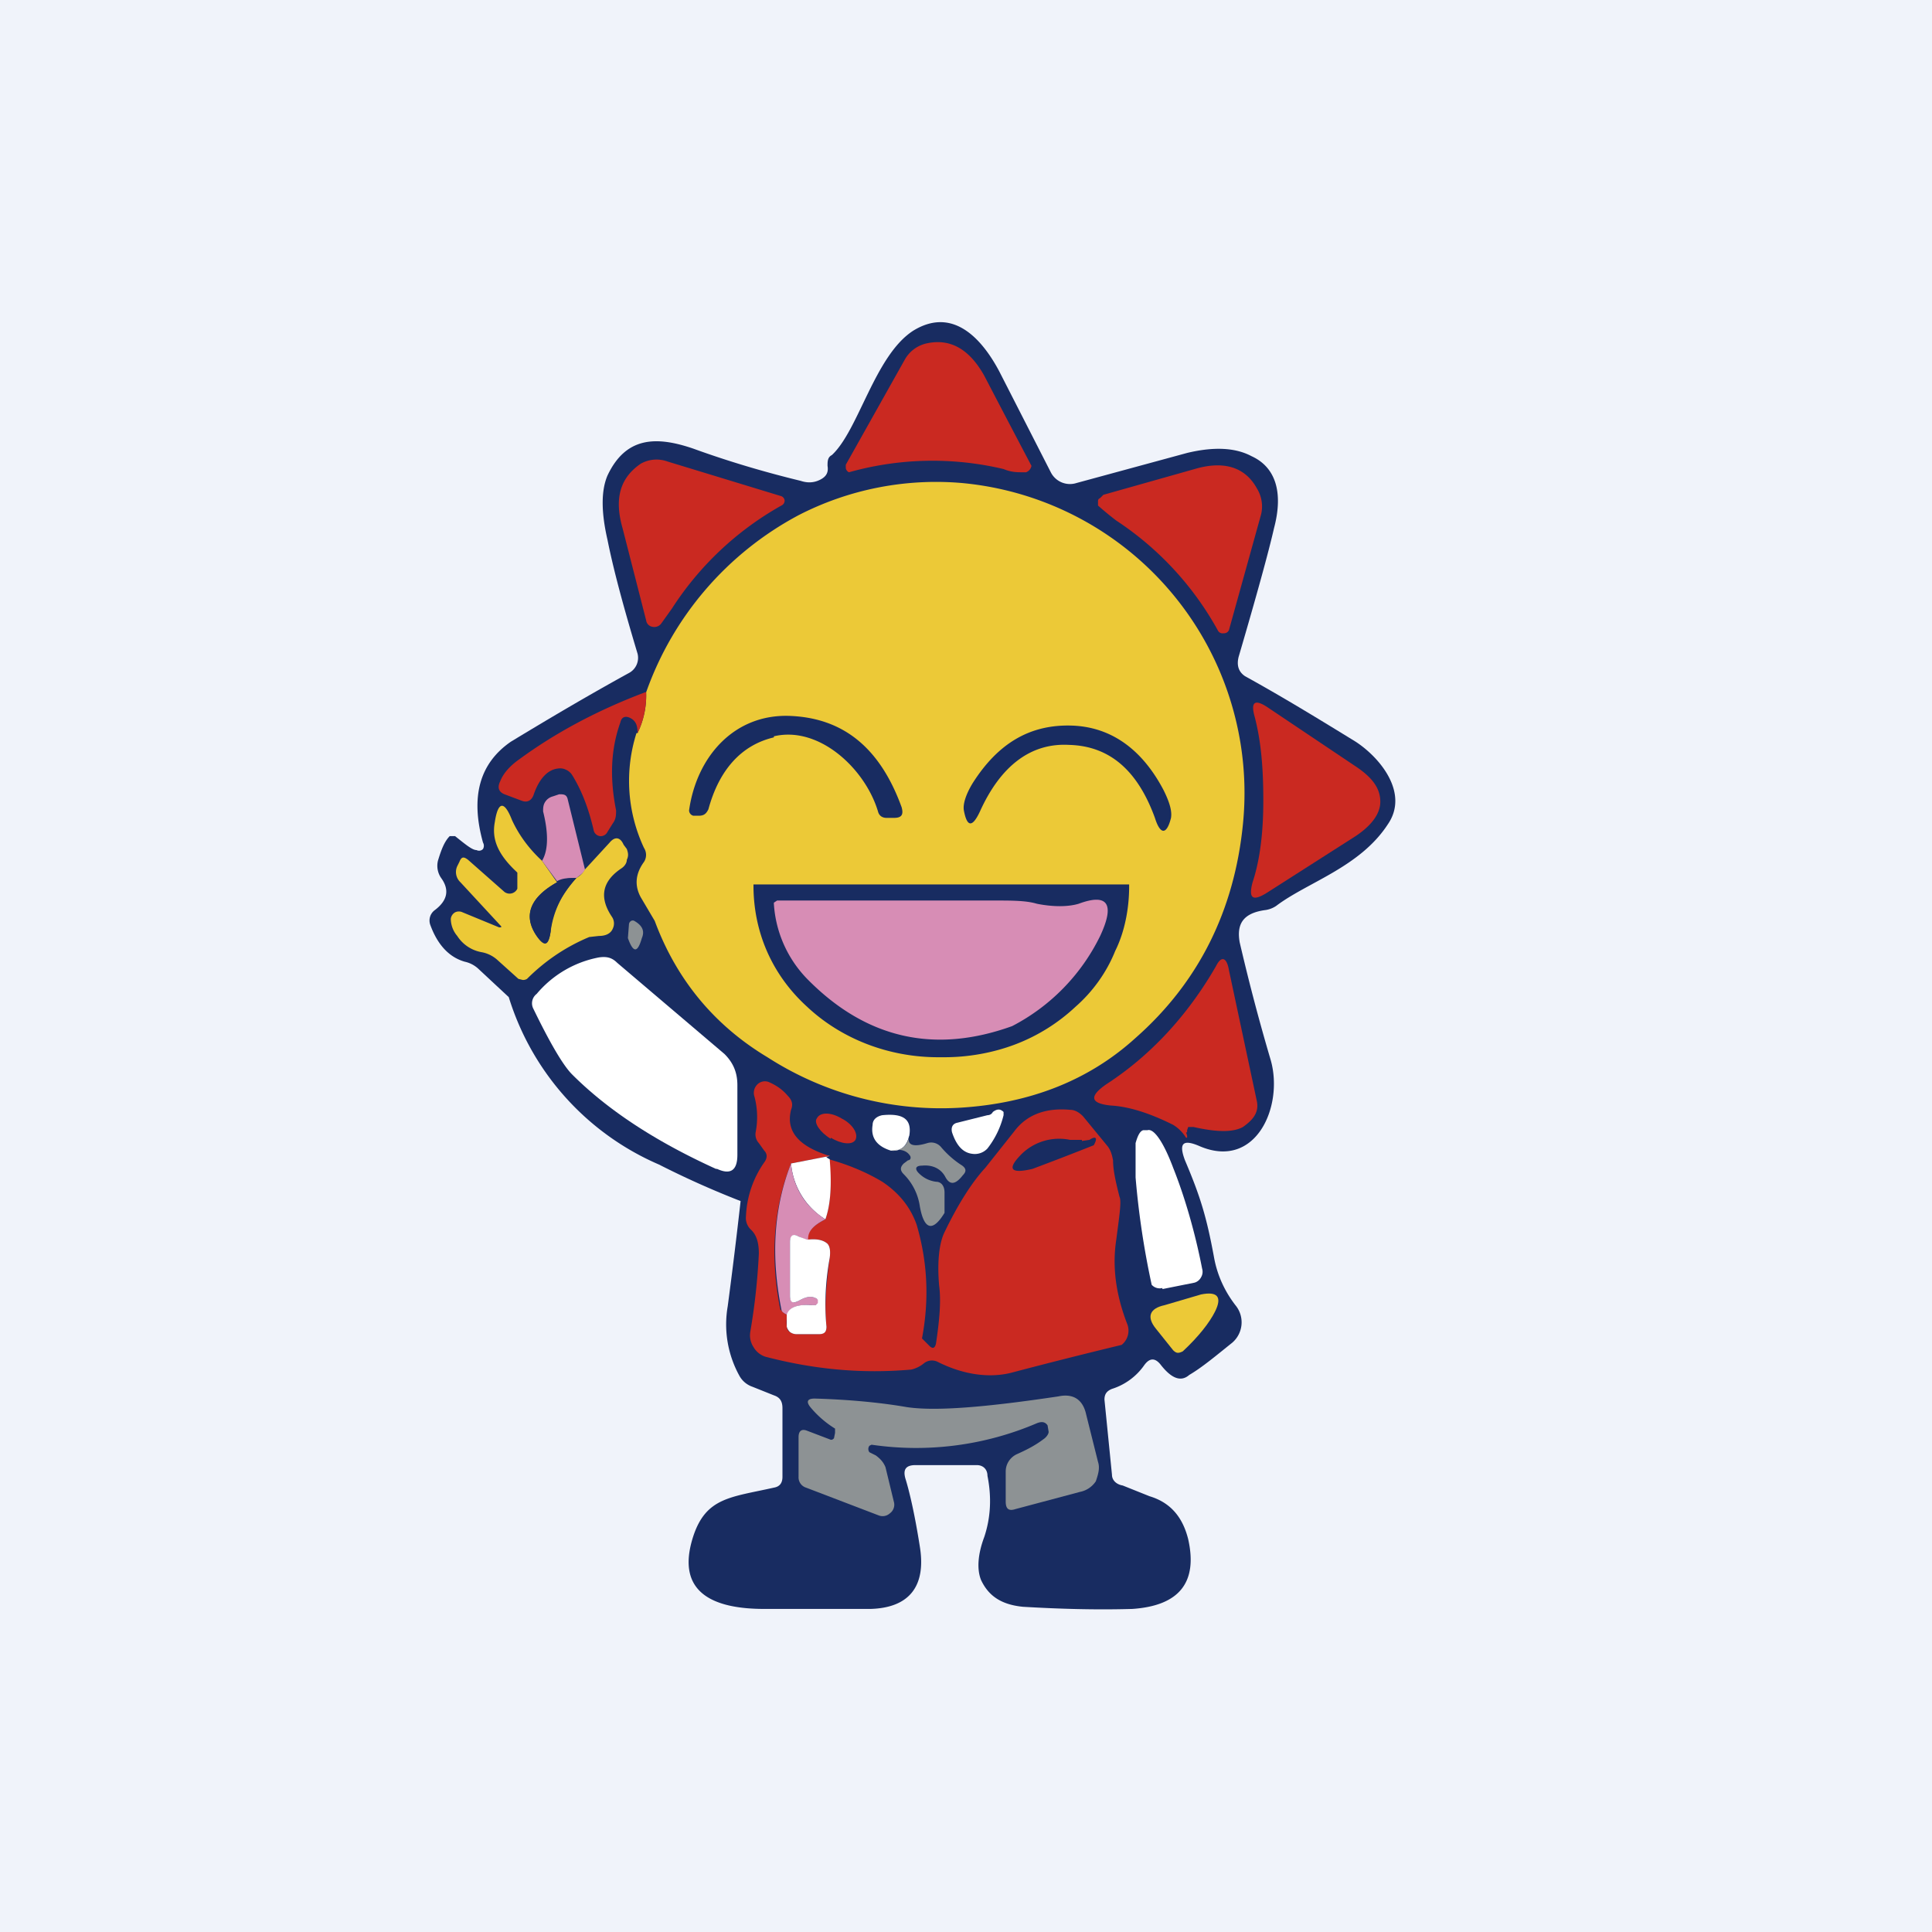 <!-- by TradingView --><svg width="18" height="18" viewBox="0 0 18 18" xmlns="http://www.w3.org/2000/svg"><path fill="#F0F3FA" d="M0 0h18v18H0z"/><path d="M4.5 7.85c-.12-.43-.03-.74.26-.94.33-.2.7-.42 1.1-.64a.16.16 0 0 0 .08-.18c-.12-.4-.22-.76-.28-1.06-.06-.26-.06-.46 0-.6.17-.36.45-.37.8-.25.33.12.67.22 1 .3.06.02.12.02.18-.01s.08-.07.07-.13c0-.04 0-.08.04-.1.25-.23.4-.93.76-1.16.36-.22.63.06.8.38l.48.94a.2.2 0 0 0 .24.1l1.03-.28c.25-.06.45-.05.6.03.22.1.3.33.21.67-.05.22-.16.62-.33 1.2-.02.08 0 .14.06.18.38.21.72.42 1.03.61.23.15.5.48.3.77-.26.4-.75.54-1.04.76a.24.24 0 0 1-.11.04c-.2.03-.26.13-.23.3.07.3.16.66.29 1.1.12.43-.14 1.02-.66.8-.16-.07-.2-.03-.14.13.14.33.2.52.27.9.03.17.1.32.2.45a.25.25 0 0 1-.03.35c-.15.12-.28.23-.4.3-.08.07-.17.03-.27-.1-.05-.06-.1-.06-.15.01a.58.58 0 0 1-.3.22c-.05.02-.07.05-.07.1l.07.7c0 .05.04.09.1.1l.25.1c.2.06.31.2.36.4.09.4-.08.62-.52.65-.34.01-.68 0-1.02-.02-.2-.02-.32-.1-.39-.25-.04-.1-.03-.24.03-.4.06-.18.07-.37.03-.57 0-.06-.04-.1-.1-.1h-.57c-.1 0-.12.05-.09.14.03.1.08.3.13.62.06.37-.1.57-.46.58h-.99c-.44 0-.84-.13-.66-.68.12-.36.35-.36.75-.45.06-.01.08-.05.08-.1v-.64c0-.06-.02-.1-.08-.12l-.2-.08a.22.22 0 0 1-.12-.1.99.99 0 0 1-.11-.65 48.7 48.7 0 0 0 .12-.98 8.36 8.36 0 0 1-.76-.34 2.5 2.5 0 0 1-1.4-1.56l-.29-.27a.27.27 0 0 0-.12-.06c-.14-.04-.25-.15-.32-.34a.12.12 0 0 1 .04-.14c.12-.09.14-.19.06-.3a.2.2 0 0 1-.03-.16c.03-.1.06-.18.11-.23h.05c.1.08.16.13.2.13a.05.05 0 0 0 .06-.01.06.06 0 0 0 0-.06Z" fill="#182C61"/><path d="M9.35 4.37a2.87 2.87 0 0 0-1.44.03.05.05 0 0 1-.03-.04v-.03l.55-.98a.31.31 0 0 1 .2-.15c.22-.05.4.05.54.3a190.32 190.32 0 0 0 .44.84.08.08 0 0 1-.05.06h-.04c-.04 0-.1 0-.17-.03ZM6.26 5.67l-.1.14a.08.08 0 0 1-.08.03.07.07 0 0 1-.06-.06l-.22-.86c-.08-.28-.02-.47.17-.6a.3.3 0 0 1 .25-.02l1.05.32a.05.05 0 0 1 .04.04.05.05 0 0 1-.03.05 2.9 2.9 0 0 0-1.02.96ZM10.4 4.85a2.92 2.92 0 0 1-.17-.14v-.04c0-.01 0-.02.02-.03l.03-.03.85-.24c.27-.08.47-.02.58.18a.32.32 0 0 1 .04.24l-.3 1.08a.05.05 0 0 1-.05.03.05.05 0 0 1-.05-.02 2.9 2.9 0 0 0-.95-1.03Z" fill="#CA2921"/><path d="M5.94 6.83a.8.8 0 0 0 .08-.38A3 3 0 0 1 7.44 4.8a2.8 2.8 0 0 1 1.52-.3 2.9 2.9 0 0 1 2.62 3.18c-.08.8-.41 1.47-1 1.99-.44.4-.99.61-1.63.65a2.99 2.99 0 0 1-1.8-.47c-.5-.3-.85-.73-1.05-1.27l-.13-.22c-.06-.11-.05-.22.03-.33A.12.12 0 0 0 6 7.9a1.47 1.47 0 0 1-.07-1.07Z" fill="#ECC937"/><path d="M6.02 6.45a.8.8 0 0 1-.08.38c0-.06-.01-.1-.05-.13-.06-.04-.1-.02-.11.03-.09.25-.1.52-.04.82 0 .04 0 .08-.03.12l-.05.08a.07.07 0 0 1-.07.04.07.07 0 0 1-.06-.06c-.04-.17-.1-.35-.2-.51a.13.13 0 0 0-.06-.05.12.12 0 0 0-.07-.01c-.1.01-.18.1-.23.25-.02.05-.06.07-.11.05L4.7 7.4c-.05-.02-.07-.06-.04-.12.03-.08.1-.15.17-.2.34-.25.73-.46 1.18-.63ZM12.86 7.47c0 .11-.08.22-.23.32l-.83.53c-.13.08-.17.05-.13-.1.07-.21.1-.47.1-.76 0-.3-.02-.55-.08-.78-.04-.14 0-.17.12-.09l.82.55c.15.1.23.2.23.33Z" fill="#CA2921"/><path d="M7.21 6.87c-.3.07-.51.3-.61.67-.02.04-.04.06-.09.06h-.05a.05.05 0 0 1-.03-.02.05.05 0 0 1-.01-.03c.07-.5.42-.9.94-.88.5.02.84.3 1.04.85.02.07 0 .1-.07.1h-.07c-.04 0-.07-.02-.08-.06-.12-.4-.55-.8-.97-.7ZM9.98 6.76c.37.01.66.22.86.6.06.12.08.2.07.26-.04.16-.1.16-.15 0-.16-.44-.42-.67-.8-.68-.36-.02-.64.2-.83.62-.07.15-.12.15-.15-.01-.01-.06.02-.15.08-.25.24-.38.54-.55.92-.54Z" fill="#182C61"/><path d="M5.45 8.1c0 .02-.04.05-.08.08-.07 0-.13 0-.18.03l-.14-.19c.06-.1.06-.26.01-.46 0-.03 0-.06.02-.09a.12.12 0 0 1 .07-.05l.06-.02c.04 0 .07 0 .08.05l.16.65Z" fill="#D78DB5"/><path d="m5.05 8.02.14.2c-.25.14-.32.31-.19.5.07.1.11.1.13-.04.01-.18.1-.34.24-.5.05-.03.07-.06.08-.08l.23-.25c.05-.06.1-.05.13.02l.03.04c.01.03.02.06 0 .1 0 .03-.02.06-.05.08-.18.12-.21.27-.09.45a.11.11 0 0 1 .01.11c-.02.05-.07.07-.13.07l-.09.01c-.24.1-.43.24-.58.39a.07.07 0 0 1-.04.01l-.04-.01-.2-.18a.3.3 0 0 0-.15-.07.34.34 0 0 1-.22-.15.25.25 0 0 1-.06-.16.08.08 0 0 1 .04-.06.08.08 0 0 1 .07 0l.34.14c.02 0 .03 0 .01-.02l-.37-.4a.13.13 0 0 1-.03-.15l.02-.04c.02-.05.04-.05.08-.02l.34.3a.08.08 0 0 0 .12-.03v-.15l-.01-.01c-.17-.16-.23-.3-.2-.46.03-.2.09-.2.16-.02.06.13.15.26.28.38Z" fill="#ECC937"/><path d="M5.37 8.18a.88.88 0 0 0-.24.5c-.02.13-.06.14-.13.04-.13-.19-.06-.36.19-.5.05-.03.1-.04.18-.04ZM10.52 8.25v.01c0 .2-.04.42-.13.6-.08.2-.21.38-.37.52-.16.15-.35.27-.56.35-.21.08-.44.12-.66.12h-.06c-.46 0-.9-.17-1.22-.47-.33-.3-.5-.7-.5-1.13v-.01h3.5Z" fill="#182C61"/><path d="M7.26 8.39h2c.17 0 .3 0 .4.03.15.03.29.03.39 0 .27-.1.34 0 .2.3a1.87 1.87 0 0 1-.82.84c-.72.26-1.36.12-1.91-.44a1.1 1.1 0 0 1-.31-.7v-.01l.03-.02h.02Z" fill="#D78DB5"/><path d="M5.86 8.61a.04.04 0 0 1 .02-.03.03.03 0 0 1 .03 0c.07.04.1.09.07.16-.04.14-.08.14-.13 0l.01-.13Z" fill="#8D9294"/><path d="M6.67 10.89c-.55-.25-1-.54-1.34-.88-.08-.08-.2-.28-.36-.61A.11.11 0 0 1 5 9.26a1 1 0 0 1 .58-.34c.07-.01.12 0 .17.05l1 .85c.08.08.12.17.12.29v.65c0 .14-.06.19-.19.13Z" fill="#fff"/><path d="m11.05 10.55.01.03v.02h-.01a.36.36 0 0 0-.12-.12c-.2-.1-.4-.17-.58-.18-.2-.02-.2-.09-.04-.2.4-.26.75-.63 1.02-1.1.05-.1.1-.08.12.04l.26 1.22c.02.1-.03.17-.13.24-.09.05-.24.05-.46 0h-.05l-.01.03v.02ZM7.73 10.77l-.36.07c-.16.4-.2.86-.1 1.36l.03.03a.1.1 0 0 0 .04.02.2.2 0 0 0-.01.1c0 .03.01.05.03.06a.1.1 0 0 0 .06.02h.2c.06 0 .08-.02.08-.07-.02-.2 0-.41.03-.64.01-.07 0-.12-.03-.14-.04-.03-.1-.04-.18-.03 0-.07.05-.13.17-.19.05-.14.06-.33.03-.56.18.05.35.12.5.21.15.1.26.23.32.4.1.34.12.69.05 1.06l.03.03.04.04c.03.03.05.02.06-.02.03-.2.05-.39.03-.54-.02-.22 0-.4.05-.5.13-.27.26-.47.38-.6l.27-.34c.12-.16.3-.22.52-.2.05 0 .09.03.12.06l.23.28c.03.04.04.08.05.13 0 .1.03.22.06.34.02.04 0 .17-.03.4-.04.26 0 .52.1.78a.17.17 0 0 1-.05.2 50.2 50.2 0 0 0-1.03.26c-.2.05-.44.02-.68-.1a.12.12 0 0 0-.13.01.29.29 0 0 1-.12.06c-.46.04-.9 0-1.36-.12a.2.2 0 0 1-.11-.09.2.2 0 0 1-.03-.14 6 6 0 0 0 .08-.73c0-.1-.02-.17-.07-.22a.15.15 0 0 1-.05-.13.94.94 0 0 1 .17-.5c.03-.04.03-.08 0-.11l-.05-.07a.12.12 0 0 1-.03-.1.74.74 0 0 0-.01-.33.11.11 0 0 1 .02-.11.1.1 0 0 1 .11-.03c.07.03.13.07.18.13.04.04.05.08.03.13-.05.2.07.34.36.43Z" fill="#CA2921"/><path d="M9.25 10.36c.04-.03.07-.03.1 0v.03a.82.82 0 0 1-.15.31.16.16 0 0 1-.14.05c-.09-.01-.15-.08-.19-.2-.01-.04 0-.08.05-.09l.28-.07c.02 0 .04-.01.05-.03Z" fill="#fff"/><path d="M7.74 10.6c.1.06.2.07.23.02.03-.06-.03-.15-.13-.2-.1-.06-.2-.06-.23 0-.03.04.03.13.13.19Z" fill="#CA2921"/><path d="M8.47 10.58c-.02.1-.08.15-.17.14-.13-.04-.19-.12-.17-.24 0-.05.04-.08.09-.09.2-.02.28.04.25.2ZM10.83 12a.1.1 0 0 1-.1-.03 7.75 7.75 0 0 1-.15-1v-.32c.02-.07.04-.11.07-.12h.04c.06-.02.15.11.24.35.1.25.2.58.27.94a.1.1 0 0 1-.01.08.1.1 0 0 1-.06.05l-.3.06Z" fill="#fff"/><path d="M8.47 10.59c-.02.08.04.1.17.06a.12.12 0 0 1 .13.04c.06.07.12.12.18.16.05.03.06.06.02.1-.07.09-.12.09-.16.02-.04-.08-.12-.12-.22-.11-.06 0-.07.03-.03.07.04.04.09.07.16.08.05 0 .08.04.08.1v.19c-.11.18-.19.16-.23-.06a.53.53 0 0 0-.15-.3c-.04-.04-.03-.07 0-.1l.04-.03c.02 0 .03-.02.02-.04-.03-.05-.09-.07-.18-.05.1 0 .15-.04.17-.13Z" fill="#8D9294"/><path d="m10.08 10.63.07-.01c.06-.04.08-.02.04.05a28.72 28.72 0 0 1-.57.22c-.21.05-.24 0-.1-.14a.5.5 0 0 1 .45-.13h.11Z" fill="#182C61"/><path d="M7.73 10.77c-.04 0-.04.01 0 .03.02.23.01.42-.04.56a.68.68 0 0 1-.32-.52l.36-.07Z" fill="#fff"/><path d="M7.37 10.84c.02.22.13.4.32.52-.12.06-.17.12-.16.2l-.09-.04c-.05-.03-.08 0-.08.05v.5c0 .06.03.08.08.05.07-.04.12-.05.17-.02l.02.01v.03l-.03.02h-.03c-.14-.01-.22.02-.23.09a.1.1 0 0 1-.04-.02.04.04 0 0 1-.02-.03c-.1-.5-.07-.95.09-1.36Z" fill="#D78DB5"/><path d="M7.52 11.55c.08-.01.14 0 .18.03.03.02.04.07.03.14-.04.22-.05.44-.03.64 0 .05-.02.07-.07.07h-.21a.1.1 0 0 1-.06-.02.1.1 0 0 1-.03-.05v-.11c.02-.07.1-.1.23-.09h.04l.02-.02v-.03l-.01-.01c-.05-.03-.1-.02-.17.02-.06.03-.08.01-.08-.05v-.5c0-.06.03-.08.08-.05l.08.03Z" fill="#fff"/><path d="m10.85 12.16.34-.1c.15-.03.2.02.13.16-.05.1-.15.23-.3.37-.04.02-.06.02-.09-.01l-.16-.2c-.09-.11-.06-.19.08-.22Z" fill="#ECC937"/><path d="m8.1 13.53.06.03c.04.03.07.06.09.11l.08.33a.1.1 0 0 1-.04.1.1.1 0 0 1-.1.02l-.68-.26a.1.1 0 0 1-.07-.1v-.37c0-.06.03-.08.08-.06l.21.08c.02.01.03 0 .04-.01l.01-.05v-.04a.94.94 0 0 1-.23-.2c-.04-.05-.03-.08.04-.08.34.01.63.04.86.08.27.04.74 0 1.41-.1.14-.03.23.03.26.17l.11.44c.02.06 0 .12-.02.18a.23.23 0 0 1-.15.1l-.6.16c-.06.02-.09 0-.09-.07v-.28c0-.07.04-.13.1-.16.09-.04.17-.08.25-.14.03-.02.05-.05.05-.07l-.01-.06c-.02-.03-.05-.04-.1-.02a2.86 2.86 0 0 1-1.54.2l-.02.01a.05.05 0 0 0 0 .06Z" fill="#8D9294"/></svg>